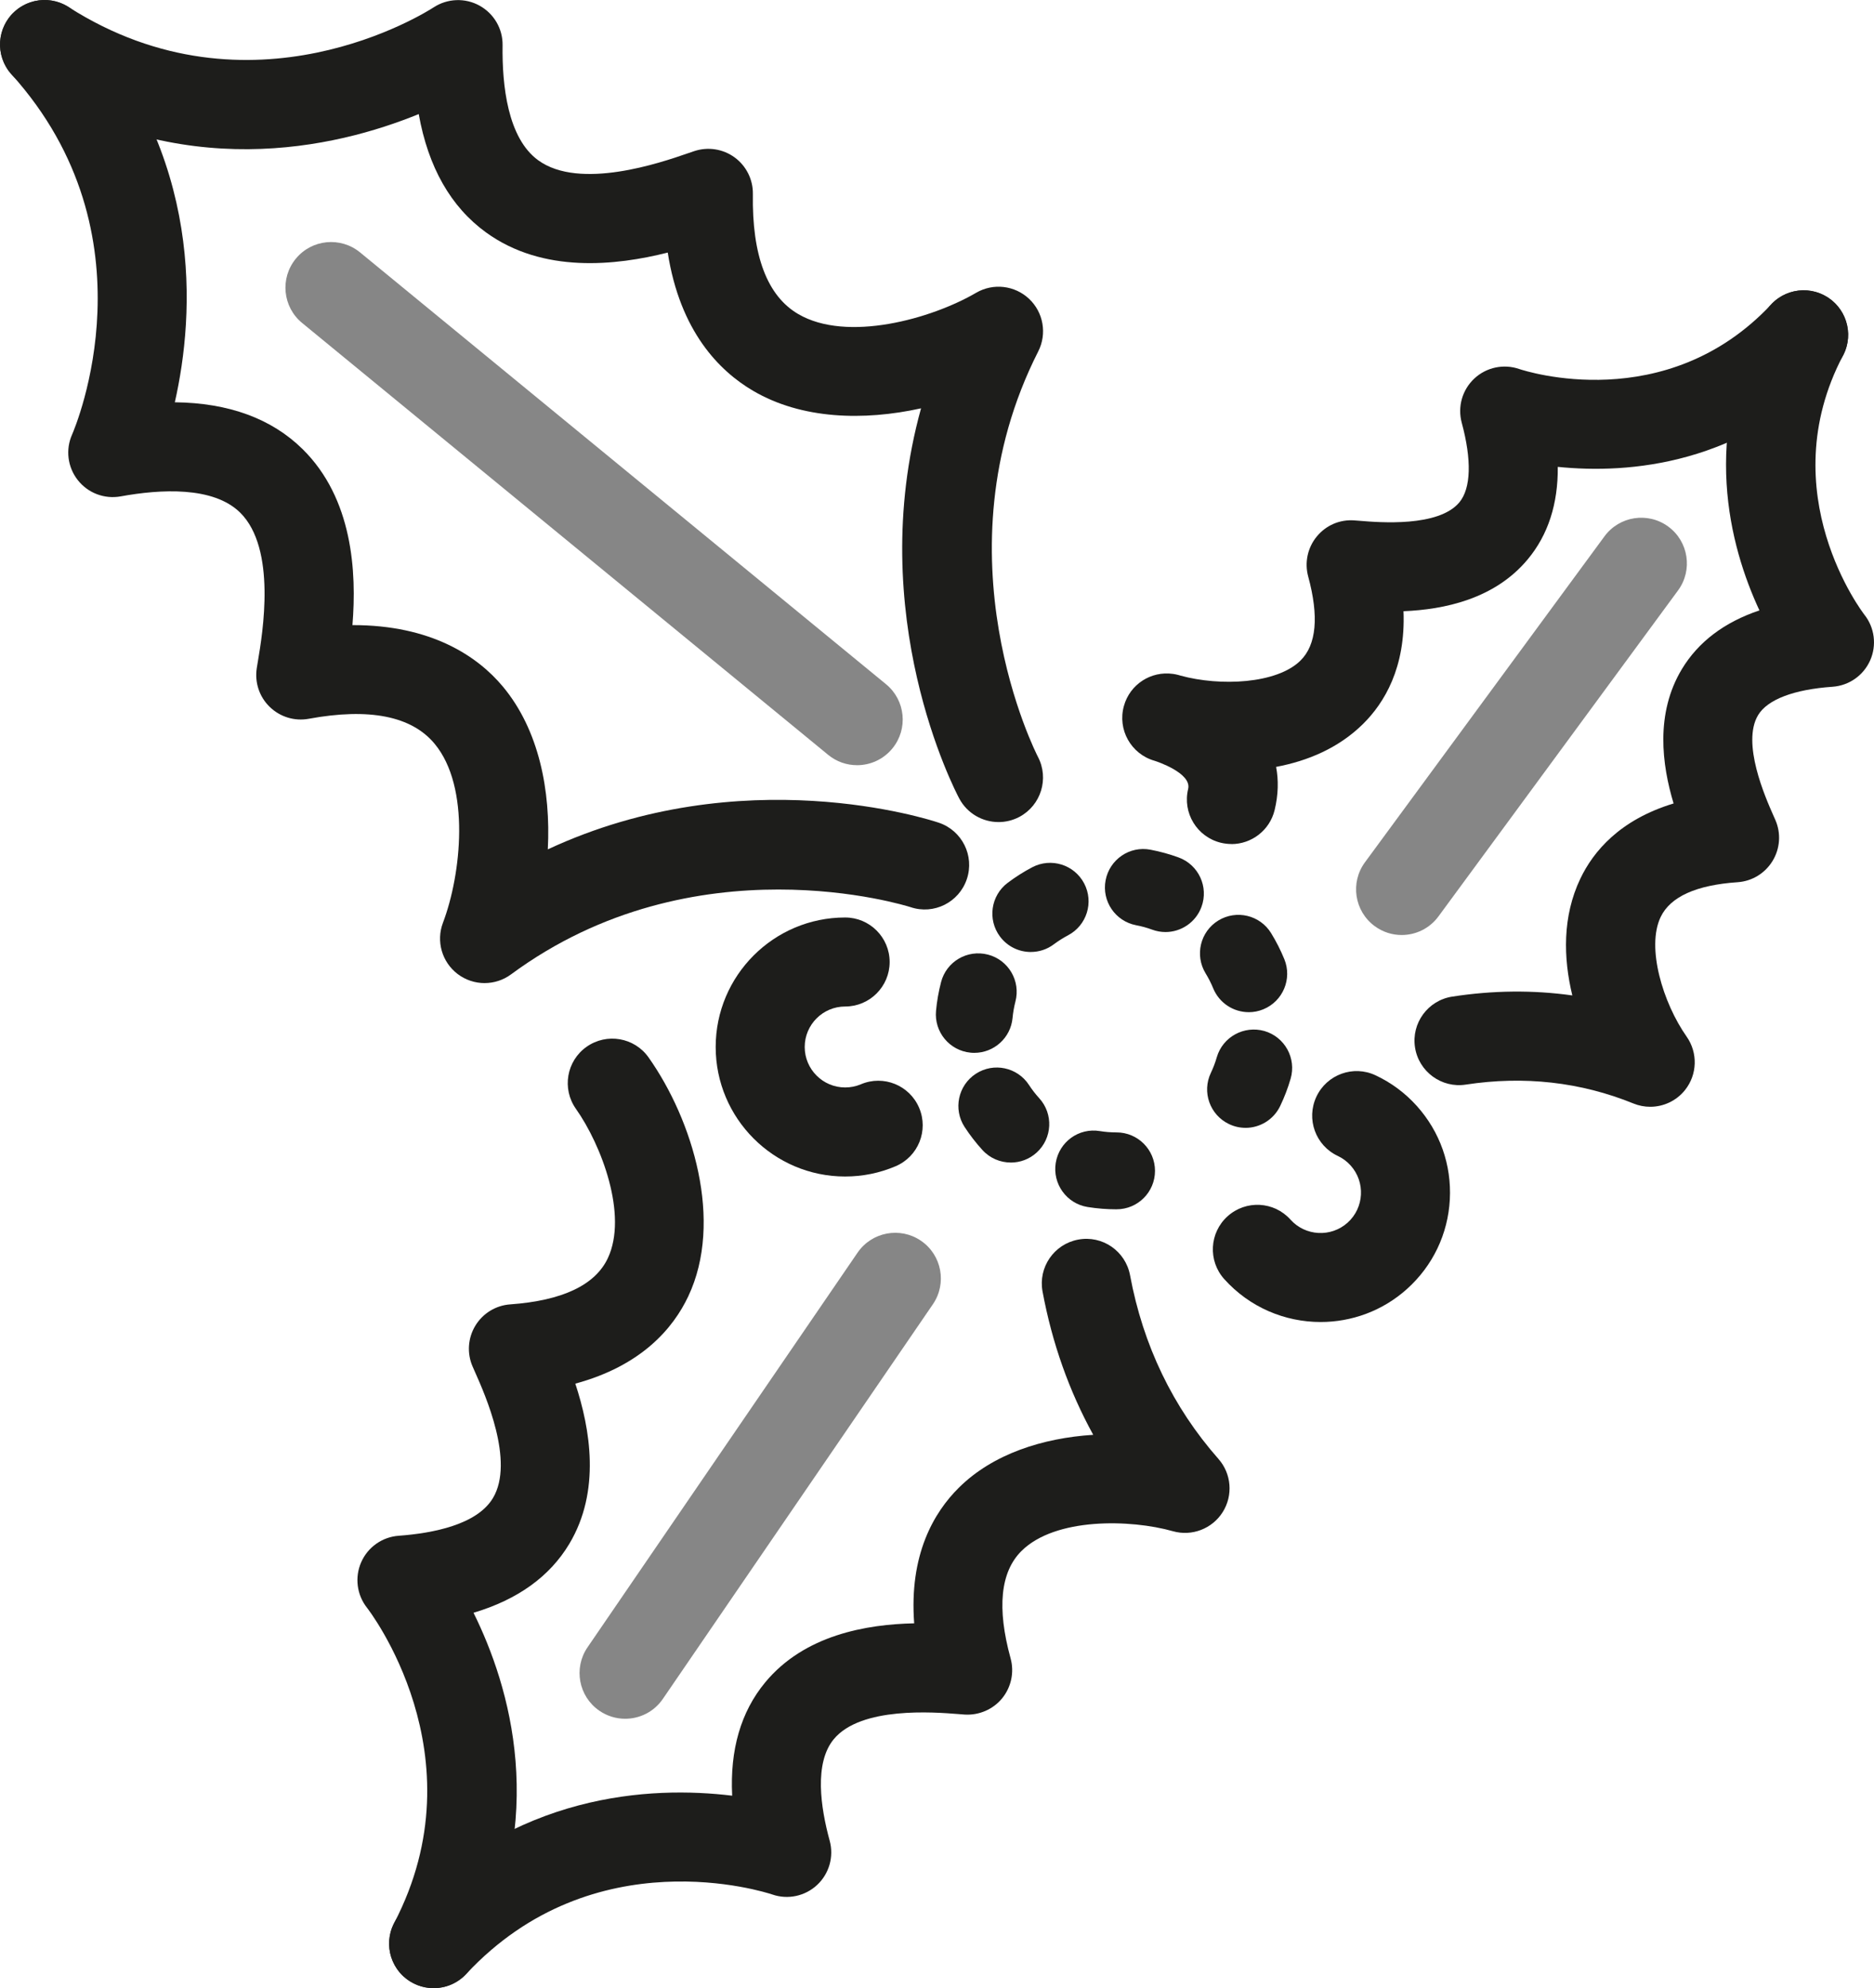 <?xml version="1.0" encoding="UTF-8" standalone="no"?>
<!-- Created with Inkscape (http://www.inkscape.org/) -->

<svg
   xmlns:dc="http://purl.org/dc/elements/1.1/"
   xmlns:cc="http://creativecommons.org/ns#"
   xmlns:rdf="http://www.w3.org/1999/02/22-rdf-syntax-ns#"
   xmlns:svg="http://www.w3.org/2000/svg"
   xmlns="http://www.w3.org/2000/svg"
   xmlns:sodipodi="http://sodipodi.sourceforge.net/DTD/sodipodi-0.dtd"
   xmlns:inkscape="http://www.inkscape.org/namespaces/inkscape"
   width="30.375mm"
   height="32.212mm"
   viewBox="0 0 107.627 114.137"
   id="svg4644"
   version="1.1"
   inkscape:version="0.91 r13725"
   sodipodi:docname="mistle.svg">
  <defs
     id="defs4646" />
  <sodipodi:namedview
     id="base"
     pagecolor="#ffffff"
     bordercolor="#666666"
     borderopacity="1.0"
     inkscape:pageopacity="0.0"
     inkscape:pageshadow="2"
     inkscape:zoom="0.35"
     inkscape:cx="51.670723"
     inkscape:cy="-8.6459947"
     inkscape:document-units="px"
     inkscape:current-layer="layer1"
     showgrid="false"
     fit-margin-top="0"
     fit-margin-left="0"
     fit-margin-right="0"
     fit-margin-bottom="0"
     inkscape:window-width="1680"
     inkscape:window-height="1002"
     inkscape:window-x="0"
     inkscape:window-y="0"
     inkscape:window-maximized="1" />
  <g
     inkscape:label="Layer 1"
     inkscape:groupmode="layer"
     id="layer1"
     transform="translate(-323.329,-409.58)">
    <path
       d="m 380.676,456.774 c -0.912,0 -1.795,-0.49 -2.255,-1.351 -0.258,-0.484 -5.482,-10.523 -2.195,-22.401 -3.299,0.728 -6.851,0.629 -9.637,-1.001 -1.956,-1.144 -4.205,-3.424 -4.911,-7.941 -2.973,0.749 -7.164,1.214 -10.435,-1.156 -2.026,-1.469 -3.32,-3.745 -3.866,-6.795 -4.803,1.962 -13.676,4.026 -22.865,-1.836 -1.19,-0.76 -1.539,-2.339 -0.78,-3.53 0.76,-1.19 2.337,-1.54 3.53,-0.78 10.481,6.688 20.55,0.294 20.974,0.018 0.792,-0.516 1.806,-0.554 2.632,-0.098 0.826,0.456 1.339,1.327 1.325,2.272 -0.034,2.312 0.292,5.338 2.05,6.609 2.39,1.731 7.036,0.134 8.564,-0.394 l 0.396,-0.135 c 0.789,-0.261 1.651,-0.125 2.32,0.364 0.667,0.489 1.058,1.272 1.045,2.101 -0.056,3.529 0.82,5.846 2.603,6.889 2.801,1.641 7.662,0.274 10.22,-1.221 0.981,-0.571 2.217,-0.427 3.041,0.35 0.824,0.777 1.038,2.005 0.525,3.016 -5.954,11.724 -0.08,23.156 -0.02,23.271 0.656,1.246 0.181,2.791 -1.064,3.453 -0.383,0.201 -0.792,0.297 -1.196,0.297"
       style="fill:#1d1d1b;fill-opacity:1;fill-rule:nonzero;stroke:none"
       id="path3539"
       inkscape:connector-curvature="0" />
    <path
       d="m 351.158,466.018 c -0.545,0 -1.087,-0.174 -1.544,-0.519 -0.904,-0.685 -1.248,-1.884 -0.846,-2.944 1.05,-2.769 1.594,-7.79 -0.482,-10.28 -1.32,-1.587 -3.754,-2.069 -7.224,-1.431 -0.82,0.15 -1.651,-0.106 -2.246,-0.685 -0.594,-0.576 -0.869,-1.407 -0.74,-2.226 l 0.068,-0.414 c 0.268,-1.591 1.079,-6.439 -1.024,-8.511 -1.545,-1.522 -4.581,-1.346 -6.857,-0.932 -0.936,0.17 -1.883,-0.19 -2.467,-0.934 -0.586,-0.745 -0.713,-1.752 -0.326,-2.618 0.198,-0.456 4.845,-11.44 -3.48,-20.676 -0.946,-1.049 -0.863,-2.665 0.186,-3.61 1.05,-0.946 2.667,-0.861 3.61,0.186 7.296,8.096 6.726,17.189 5.584,22.25 3.098,0.036 5.556,0.936 7.34,2.692 2.875,2.836 3.11,7.043 2.86,10.101 4.526,-0.01 7.192,1.791 8.644,3.534 2.066,2.479 2.751,5.964 2.576,9.34 11.174,-5.204 21.938,-1.705 22.457,-1.53 1.337,0.45 2.059,1.899 1.609,3.237 -0.449,1.337 -1.893,2.061 -3.232,1.61 -0.207,-0.066 -12.402,-3.919 -22.946,3.86 -0.451,0.333 -0.984,0.499 -1.518,0.499"
       style="fill:#1d1d1b;fill-opacity:1;fill-rule:nonzero;stroke:none"
       id="path3543"
       inkscape:connector-curvature="0" />
    <path
       d="m 372.551,453.509 c -0.586,0 -1.174,-0.195 -1.661,-0.596 l -30.209,-24.791 c -1.12,-0.917 -1.282,-2.57 -0.364,-3.689 0.917,-1.12 2.572,-1.28 3.689,-0.364 l 30.209,24.791 c 1.12,0.919 1.282,2.571 0.364,3.689 -0.517,0.632 -1.27,0.96 -2.027,0.96"
       style="fill:#868686;fill-opacity:1;fill-rule:nonzero;stroke:none"
       id="path3547"
       inkscape:connector-curvature="0" />
    <path
       d="m 348.23,523.716 c -0.398,0 -0.802,-0.092 -1.179,-0.29 -1.252,-0.652 -1.738,-2.196 -1.085,-3.447 5.02,-9.625 -1.49,-18.011 -1.556,-18.095 -0.589,-0.743 -0.719,-1.749 -0.338,-2.618 0.381,-0.868 1.21,-1.452 2.155,-1.52 1.964,-0.144 4.496,-0.634 5.412,-2.164 1.258,-2.1 -0.458,-5.951 -1.021,-7.216 l -0.149,-0.34 c -0.33,-0.759 -0.27,-1.631 0.16,-2.341 0.43,-0.708 1.175,-1.164 2.001,-1.222 2.989,-0.215 4.875,-1.104 5.604,-2.645 1.171,-2.474 -0.365,-6.509 -1.83,-8.582 -0.814,-1.153 -0.541,-2.748 0.613,-3.561 1.155,-0.814 2.749,-0.54 3.562,0.613 2.529,3.58 4.32,9.4 2.275,13.719 -0.861,1.82 -2.672,3.975 -6.484,5.006 0.856,2.59 1.474,6.16 -0.346,9.199 -1.125,1.877 -2.967,3.2 -5.5,3.955 2.081,4.201 4.361,11.766 -0.028,20.176 -0.455,0.875 -1.346,1.375 -2.268,1.375"
       style="fill:#1d1d1b;fill-opacity:1;fill-rule:nonzero;stroke:none"
       id="path3551"
       inkscape:connector-curvature="0" />
    <path
       d="m 348.233,523.716 c -0.625,0 -1.25,-0.228 -1.744,-0.686 -1.032,-0.963 -1.089,-2.58 -0.126,-3.612 6.469,-6.94 14.352,-7.315 19.016,-6.75 -0.134,-2.639 0.5,-4.816 1.894,-6.502 2.259,-2.73 5.831,-3.336 8.559,-3.393 -0.297,-3.936 1.13,-6.364 2.56,-7.781 1.965,-1.952 4.835,-2.857 7.723,-3.041 -1.387,-2.52 -2.362,-5.271 -2.911,-8.227 -0.258,-1.387 0.659,-2.721 2.046,-2.98 1.395,-0.261 2.721,0.66 2.98,2.047 0.748,4.024 2.455,7.57 5.076,10.543 0.75,0.85 0.85,2.092 0.246,3.053 -0.604,0.959 -1.772,1.406 -2.857,1.099 -2.444,-0.691 -6.759,-0.795 -8.701,1.134 -1.209,1.201 -1.42,3.274 -0.625,6.164 0.22,0.797 0.037,1.654 -0.486,2.295 -0.526,0.641 -1.336,0.984 -2.154,0.932 l -0.371,-0.029 c -1.381,-0.11 -5.585,-0.441 -7.144,1.442 -1.136,1.375 -0.756,3.926 -0.236,5.825 0.251,0.912 -0.024,1.89 -0.715,2.539 -0.691,0.647 -1.683,0.863 -2.58,0.552 -0.405,-0.134 -10.24,-3.312 -17.579,4.565 -0.504,0.539 -1.186,0.812 -1.87,0.812"
       style="fill:#1d1d1b;fill-opacity:1;fill-rule:nonzero;stroke:none"
       id="path3555"
       inkscape:connector-curvature="0" />
    <path
       d="m 359.233,508.252 c -0.51,0 -1.025,-0.149 -1.479,-0.459 -1.195,-0.818 -1.5,-2.449 -0.682,-3.644 l 15.508,-22.655 c 0.818,-1.194 2.449,-1.5 3.644,-0.682 1.195,0.818 1.5,2.449 0.682,3.644 l -15.508,22.655 c -0.507,0.743 -1.329,1.141 -2.165,1.141"
       style="fill:#868686;fill-opacity:1;fill-rule:nonzero;stroke:none"
       id="path3559"
       inkscape:connector-curvature="0" />
    <path
       d="m 394.052,458.034 c -0.2,0 -0.403,-0.024 -0.605,-0.072 -1.371,-0.333 -2.214,-1.715 -1.881,-3.086 0.223,-0.921 -1.84,-1.594 -1.917,-1.617 -0.004,-10e-4 -0.009,-0.002 -0.013,-0.004 -1.353,-0.386 -2.139,-1.792 -1.759,-3.146 0.347,-1.248 1.558,-2.02 2.819,-1.841 l 0.004,0 c 0.096,0.013 0.191,0.033 0.286,0.058 l 0.004,0 c 0.007,0.002 0.015,0.005 0.022,0.006 0.037,0.011 0.074,0.021 0.11,0.033 2.284,0.626 5.54,0.479 6.897,-0.864 0.917,-0.904 1.066,-2.529 0.441,-4.827 -0.216,-0.8 -0.033,-1.655 0.495,-2.295 0.526,-0.64 1.316,-0.986 2.156,-0.924 l 0.318,0.024 c 1.119,0.094 4.52,0.372 5.714,-1.06 0.669,-0.804 0.716,-2.428 0.136,-4.572 -0.247,-0.914 0.03,-1.89 0.724,-2.536 0.694,-0.649 1.691,-0.855 2.583,-0.545 0.33,0.11 8.419,2.736 14.467,-3.71 0.966,-1.031 2.584,-1.08 3.611,-0.116 1.031,0.966 1.083,2.583 0.116,3.612 -5.395,5.751 -11.922,6.245 -15.985,5.83 0.019,2.129 -0.557,3.905 -1.725,5.308 -1.904,2.288 -4.811,2.884 -7.135,2.979 0.129,3.235 -1.101,5.265 -2.325,6.473 -1.403,1.384 -3.184,2.126 -4.992,2.464 0.145,0.761 0.13,1.591 -0.085,2.48 -0.284,1.167 -1.329,1.952 -2.481,1.952"
       style="fill:#1d1d1b;fill-opacity:1;fill-rule:nonzero;stroke:none"
       id="path3563"
       inkscape:connector-curvature="0" />
    <path
       d="m 418.103,473.119 c -0.323,0 -0.649,-0.061 -0.961,-0.188 -3.041,-1.236 -6.282,-1.597 -9.631,-1.085 -1.384,0.217 -2.7,-0.739 -2.915,-2.136 -0.216,-1.394 0.741,-2.7 2.136,-2.915 2.341,-0.362 4.649,-0.385 6.899,-0.068 -0.522,-2.149 -0.575,-4.535 0.46,-6.704 0.741,-1.552 2.256,-3.379 5.356,-4.317 -0.672,-2.225 -1.059,-5.165 0.477,-7.715 0.944,-1.562 2.434,-2.689 4.452,-3.369 -1.724,-3.708 -3.394,-10.03 0.278,-17.011 0.656,-1.249 2.205,-1.732 3.451,-1.074 1.25,0.657 1.73,2.203 1.073,3.451 -4.156,7.905 1.175,14.816 1.229,14.884 0.588,0.745 0.714,1.752 0.33,2.619 -0.384,0.866 -1.215,1.449 -2.16,1.515 -2.217,0.154 -3.735,0.731 -4.275,1.626 -0.965,1.599 0.415,4.72 0.868,5.746 l 0.128,0.289 c 0.328,0.761 0.265,1.634 -0.168,2.341 -0.432,0.708 -1.18,1.163 -2.006,1.219 -2.377,0.161 -3.864,0.834 -4.42,1.998 -0.833,1.745 0.128,4.924 1.494,6.869 0.65,0.927 0.613,2.175 -0.092,3.061 -0.496,0.623 -1.239,0.964 -2.001,0.964"
       style="fill:#1d1d1b;fill-opacity:1;fill-rule:nonzero;stroke:none"
       id="path3567"
       inkscape:connector-curvature="0" />
    <path
       d="m 403.83,463.258 c -0.539,0 -1.083,-0.166 -1.55,-0.51 -1.167,-0.858 -1.417,-2.499 -0.559,-3.665 l 13.756,-18.712 c 0.858,-1.166 2.498,-1.417 3.665,-0.559 1.167,0.858 1.417,2.499 0.559,3.665 l -13.758,18.712 c -0.514,0.699 -1.308,1.069 -2.114,1.069"
       style="fill:#868686;fill-opacity:1;fill-rule:nonzero;stroke:none"
       id="path3571"
       inkscape:connector-curvature="0" />
    <path
       d="m 390.262,463.087 c -0.253,0 -0.51,-0.044 -0.76,-0.136 -0.296,-0.109 -0.606,-0.195 -0.921,-0.254 -1.198,-0.229 -1.984,-1.384 -1.755,-2.581 0.229,-1.198 1.381,-1.988 2.58,-1.755 0.552,0.105 1.095,0.255 1.616,0.446 1.145,0.42 1.732,1.689 1.311,2.833 -0.326,0.894 -1.173,1.448 -2.071,1.448 m -7.732,1.145 c -0.671,0 -1.334,-0.305 -1.768,-0.884 -0.731,-0.975 -0.531,-2.359 0.444,-3.09 0.445,-0.333 0.917,-0.634 1.405,-0.89 1.079,-0.568 2.414,-0.154 2.982,0.925 0.568,1.079 0.154,2.414 -0.925,2.981 -0.282,0.15 -0.556,0.323 -0.816,0.516 -0.396,0.299 -0.86,0.441 -1.323,0.441 m 12.519,3.456 c -0.869,0 -1.692,-0.516 -2.044,-1.371 -0.12,-0.296 -0.268,-0.584 -0.434,-0.856 -0.636,-1.039 -0.31,-2.399 0.729,-3.035 1.041,-0.636 2.399,-0.311 3.035,0.729 0.29,0.472 0.544,0.973 0.755,1.488 0.463,1.127 -0.077,2.417 -1.205,2.88 -0.274,0.113 -0.557,0.166 -0.836,0.166 m -15.762,2.334 c -0.069,0 -0.139,-0.002 -0.209,-0.01 -1.214,-0.114 -2.105,-1.189 -1.991,-2.404 0.051,-0.556 0.15,-1.11 0.29,-1.649 0.307,-1.179 1.506,-1.884 2.695,-1.576 1.179,0.307 1.884,1.515 1.575,2.694 -0.079,0.307 -0.135,0.624 -0.165,0.944 -0.106,1.144 -1.069,2.001 -2.195,2.001 m 15.576,4.305 c -0.319,0 -0.642,-0.069 -0.949,-0.216 -1.101,-0.525 -1.567,-1.841 -1.042,-2.941 0.138,-0.29 0.253,-0.591 0.34,-0.896 0.341,-1.171 1.567,-1.837 2.736,-1.505 1.17,0.34 1.844,1.565 1.505,2.735 -0.155,0.534 -0.356,1.061 -0.598,1.565 -0.378,0.794 -1.169,1.259 -1.992,1.259 m -13.48,1.991 c -0.6,0 -1.199,-0.242 -1.633,-0.721 -0.378,-0.414 -0.72,-0.859 -1.022,-1.321 -0.665,-1.021 -0.376,-2.389 0.645,-3.054 1.021,-0.667 2.39,-0.376 3.054,0.644 0.172,0.265 0.37,0.52 0.588,0.76 0.821,0.902 0.755,2.297 -0.146,3.118 -0.424,0.386 -0.955,0.575 -1.485,0.575 m 6.07,2.684 c -0.561,0 -1.123,-0.045 -1.667,-0.133 -1.202,-0.196 -2.019,-1.33 -1.824,-2.534 0.196,-1.202 1.32,-2.025 2.534,-1.824 0.31,0.051 0.632,0.076 0.958,0.076 1.22,0 2.208,0.988 2.208,2.208 0,1.219 -0.988,2.206 -2.208,2.206"
       style="fill:#1d1d1b;fill-opacity:1;fill-rule:nonzero;stroke:none"
       id="path3575"
       inkscape:connector-curvature="0" />
    <path
       d="m 371.867,477.122 c -4.1,0 -7.435,-3.336 -7.435,-7.435 0,-4.1 3.335,-7.435 7.435,-7.435 1.411,0 2.556,1.145 2.556,2.555 0,1.411 -1.145,2.556 -2.556,2.556 -1.28,0 -2.322,1.042 -2.322,2.324 0,1.28 1.042,2.322 2.322,2.322 0.315,0 0.618,-0.061 0.901,-0.18 1.299,-0.555 2.8,0.052 3.35,1.354 0.552,1.299 -0.054,2.799 -1.354,3.35 -0.917,0.391 -1.893,0.589 -2.897,0.589"
       style="fill:#1d1d1b;fill-opacity:1;fill-rule:nonzero;stroke:none"
       id="path3579"
       inkscape:connector-curvature="0" />
    <path
       d="m 399.175,485.475 c -2.039,0 -4.07,-0.831 -5.536,-2.464 -0.943,-1.05 -0.856,-2.666 0.195,-3.609 1.05,-0.943 2.664,-0.859 3.609,0.194 0.856,0.954 2.328,1.031 3.281,0.176 0.953,-0.856 1.031,-2.329 0.175,-3.281 -0.21,-0.234 -0.458,-0.419 -0.738,-0.55 -1.278,-0.598 -1.83,-2.119 -1.23,-3.399 0.598,-1.279 2.124,-1.831 3.397,-1.23 0.901,0.421 1.7,1.014 2.371,1.76 1.329,1.48 2.001,3.385 1.896,5.369 -0.106,1.984 -0.98,3.806 -2.456,5.134 -1.417,1.274 -3.195,1.9 -4.965,1.9"
       style="fill:#1d1d1b;fill-opacity:1;fill-rule:nonzero;stroke:none"
       id="path3583"
       inkscape:connector-curvature="0" />
  </g>
</svg>

